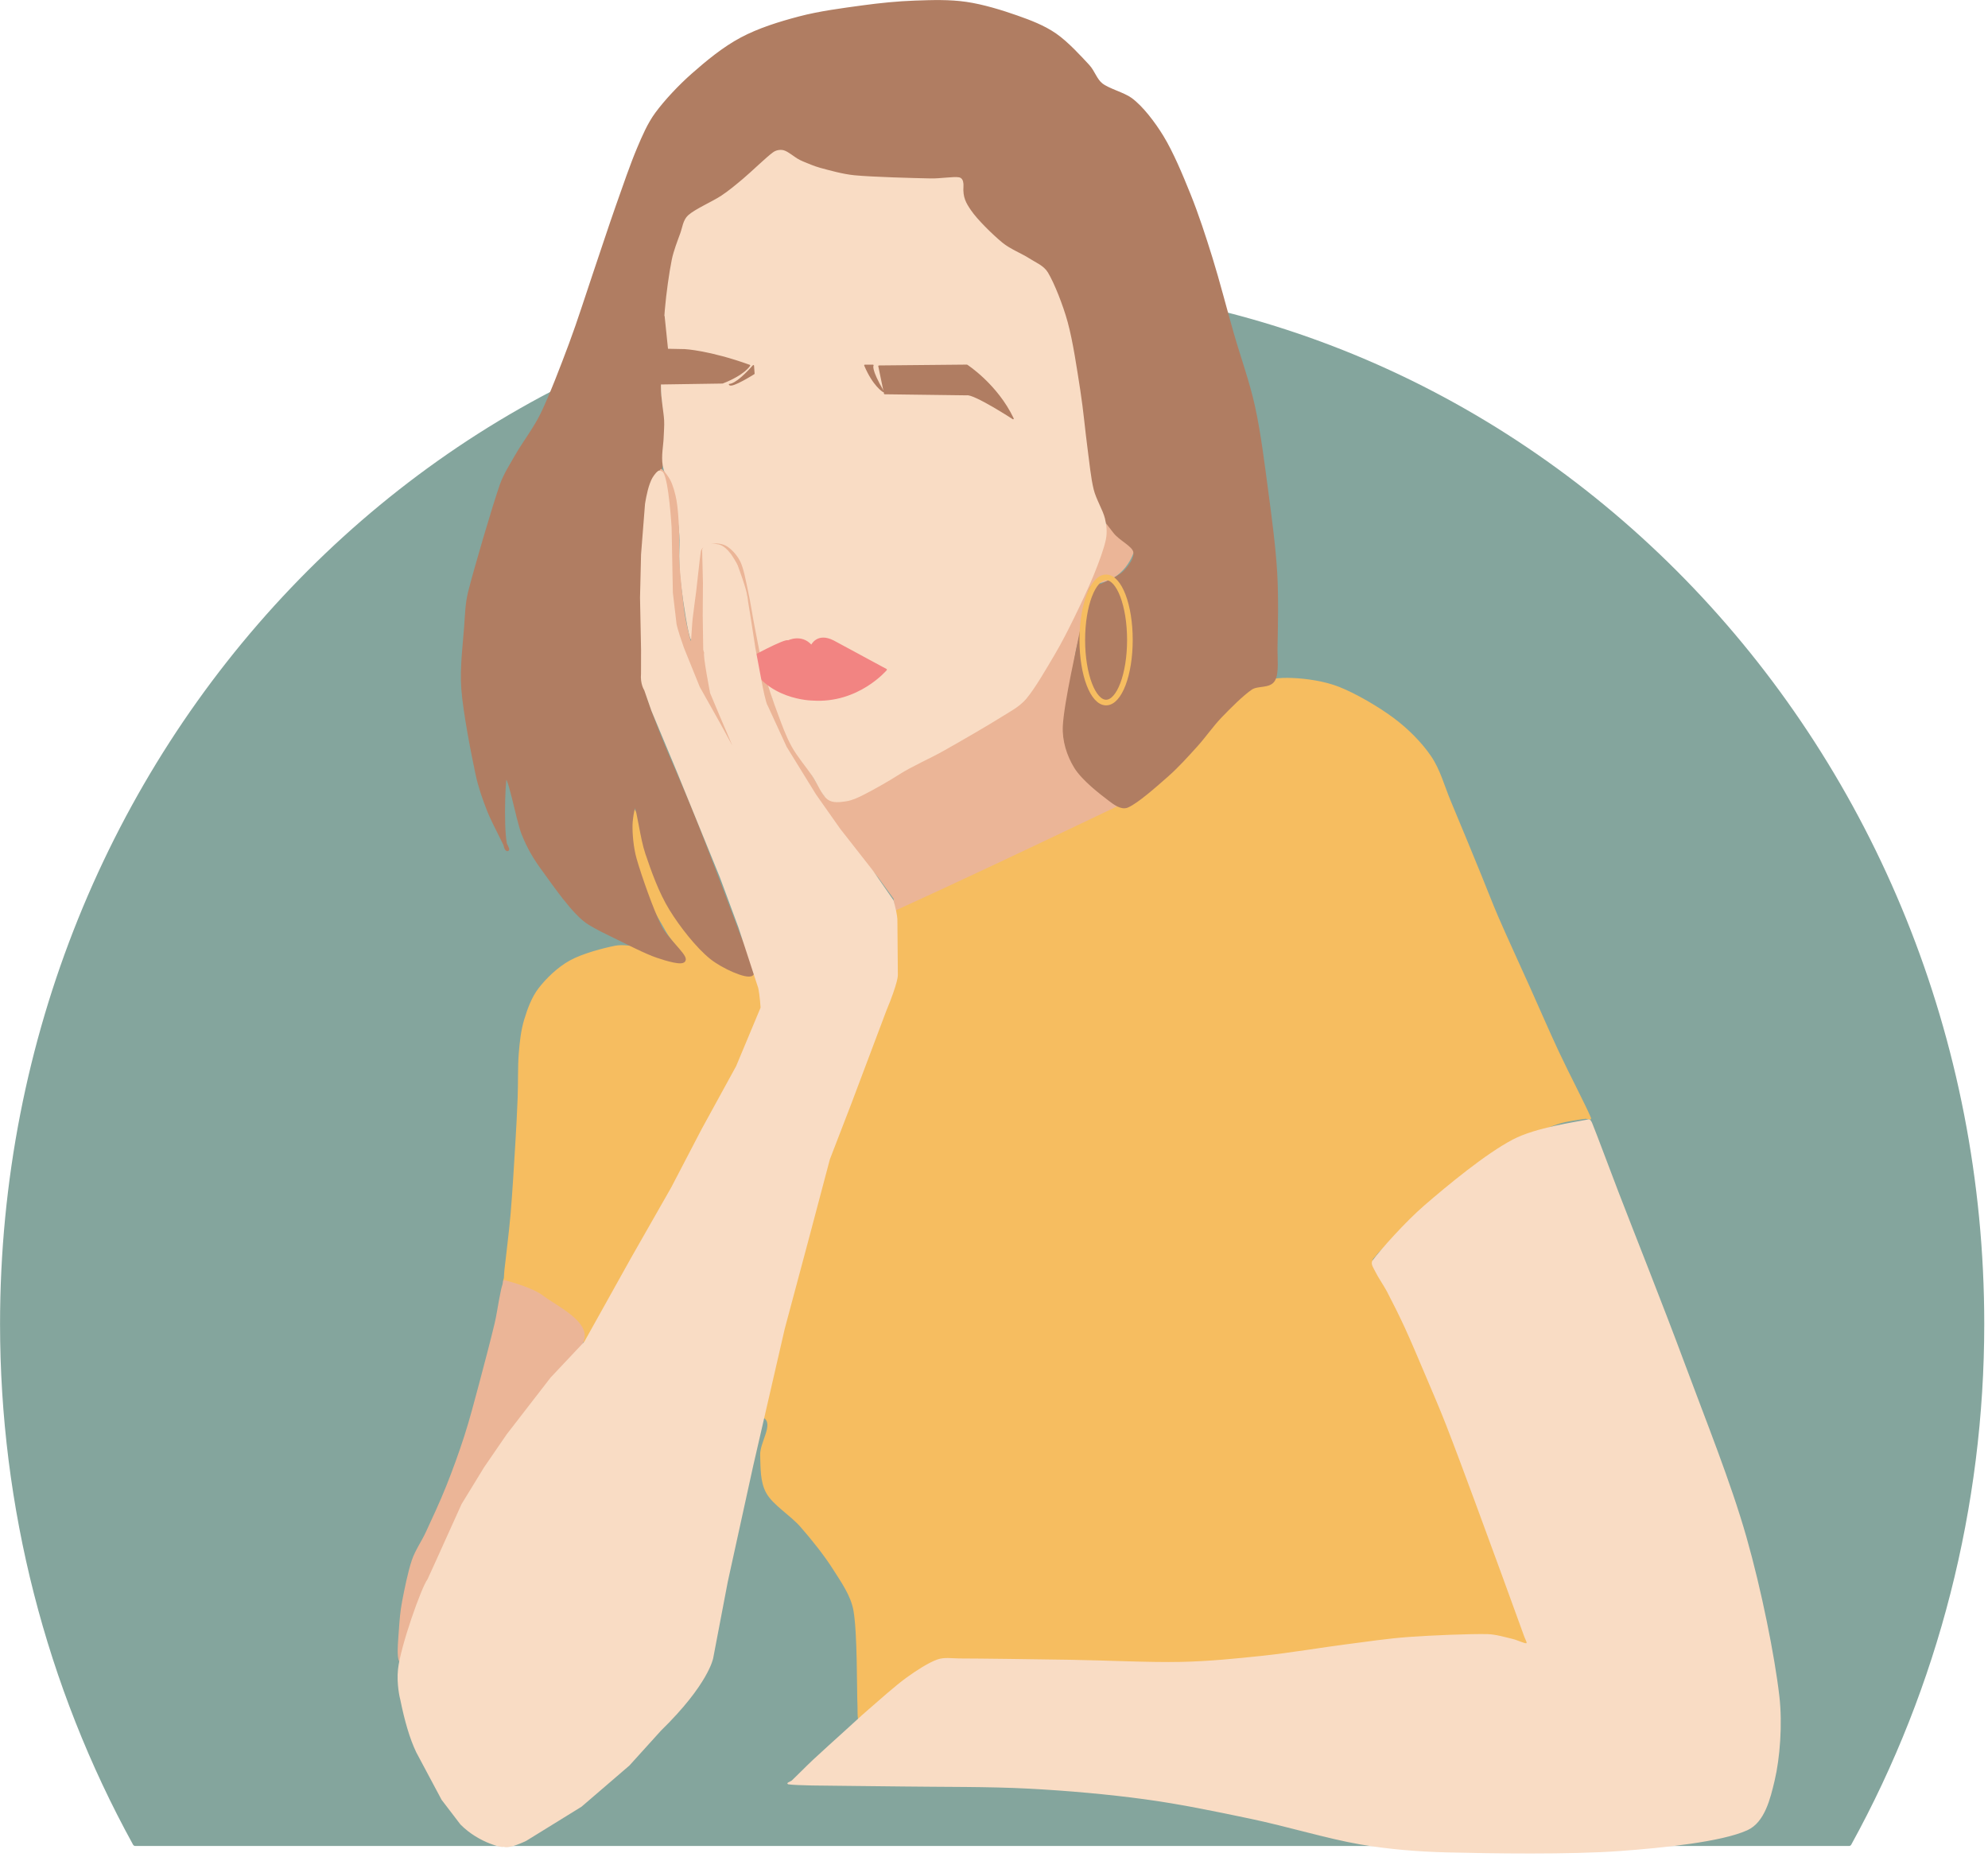 <?xml version="1.0" encoding="UTF-8" standalone="no"?>
<!DOCTYPE svg PUBLIC "-//W3C//DTD SVG 1.1//EN" "http://www.w3.org/Graphics/SVG/1.1/DTD/svg11.dtd">
<svg width="100%" height="100%" viewBox="0 0 529 494" version="1.1" xmlns="http://www.w3.org/2000/svg" xmlns:xlink="http://www.w3.org/1999/xlink" xml:space="preserve" xmlns:serif="http://www.serif.com/" style="fill-rule:evenodd;clip-rule:evenodd;stroke-linecap:round;stroke-linejoin:round;stroke-miterlimit:1.5;">
    <g transform="matrix(1,0,0,1,-124.561,-108.209)">
        <g>
            <g transform="matrix(0.941,0,0,1.079,-13.32,-49.879)">
                <path d="M669.407,600.969C693.965,562.06 706.894,517.924 706.894,472.995C706.894,331.733 581.517,217.047 427.087,217.047C272.657,217.047 147.28,331.733 147.28,472.995C147.28,517.924 160.209,562.06 184.767,600.969L669.407,600.969Z" style="fill:rgb(132,165,157);stroke:rgb(132,165,157);stroke-width:1.48px;"/>
            </g>
            <g id="me" transform="matrix(1,0,0,1,-9.97,67.656)">
                <g id="shadow">
                    <path d="M429.196,179.522L436.141,187.15C436.141,187.15 433.863,195.4 425.21,195.734L423.307,202.517C423.307,202.517 420.682,213.418 420.682,213.447C420.682,213.476 418.694,225.019 418.694,225.019L417.99,237.936C417.99,237.936 416.716,238.902 421.296,245.616C425.875,252.33 427.5,250.922 427.242,251.115C426.983,251.308 433.295,253.825 433.854,254.019L430.857,271.14L421.49,287.733L408.848,298.222L395.713,305.177L380.719,309.238L370.204,310.538L372.811,304.058L374.092,294.707L372.476,279.606L368.433,274.027L362.629,267.069L358.154,261.22L352.621,254.022L345.611,243.01L339.668,231.725L337.399,224.145L335.65,213.755L333.089,198.508L330.635,190.756L327.444,186.302L325.265,185.586L323.674,185.22C324.81,184.753 328.701,185.561 329.43,186.471C331.662,189.898 332.345,191.641 332.649,192.973L334.447,202.329L336.451,212.597L339.896,226.354L344.369,236.889L350.534,247.069L353.617,252.297L354.244,252.838L360.313,252.951L367.712,249.815L376.274,244.579L386.806,238.914L397.755,232.734L406.764,226.541L410.577,220.69L416.379,210.944L420.337,204.503L424.395,195.27L427.493,186.989L429.196,179.522Z" style="fill:rgb(235,181,151);stroke:rgb(235,181,151);stroke-width:0.35px;"/>
                </g>
                <g id="tshirt">
                    <path d="M434.056,254.219C437.557,252.547 440.448,249.797 443.4,247.28C446.621,244.534 450.584,240.641 453.383,237.741C455.791,235.246 457.713,232.3 460.194,229.878C462.773,227.36 465.84,224.096 468.858,222.635C471.727,221.246 475.113,220.99 478.298,221.112C481.957,221.252 486.865,221.911 490.811,223.474C495.343,225.269 501.423,228.822 505.487,231.883C509.189,234.673 512.701,238.194 515.191,241.844C517.64,245.434 518.736,249.781 520.428,253.784C522.636,259.005 526.32,268.021 528.436,273.172C530.011,277.006 531.474,280.886 533.122,284.689C535.312,289.741 538.9,297.53 541.575,303.486C544.11,309.131 546.552,314.818 549.172,320.425C551.867,326.191 556.551,335.146 557.743,338.085C557.921,338.524 556.792,337.986 556.324,338.059C554.9,338.282 551.498,338.674 549.198,339.421C546.457,340.311 542.907,341.907 539.877,343.4C536.806,344.912 533.701,346.616 530.775,348.494C527.484,350.606 523.505,353.415 520.133,356.07C516.801,358.694 513.642,361.536 510.541,364.427C507.405,367.352 502.996,371.914 501.315,373.616C501.002,373.933 500.72,374.28 500.457,374.639C500.168,375.031 499.542,375.444 499.586,375.973C499.634,376.55 500.369,377.387 500.745,378.102C501.494,379.526 503.015,382.355 504.078,384.517C505.52,387.454 507.71,391.948 509.399,395.723C511.194,399.734 513.079,404.28 514.849,408.588C516.773,413.272 518.954,418.728 520.943,423.823C523.304,429.872 526.378,437.843 529.019,444.882C532,452.827 536.569,465.443 538.827,471.49C540.037,474.73 545.987,480.65 542.568,481.165C513.507,485.546 394.372,494.973 364.459,497.773C363.999,497.816 363.293,498.379 363.088,497.966C362.825,497.439 362.935,495.731 362.885,494.612C362.671,489.789 362.881,475.116 361.801,469.027C361.089,465.021 358.576,461.519 356.401,458.08C354.049,454.362 350.655,450.109 347.688,446.72C344.885,443.516 340.387,440.914 338.603,437.744C336.939,434.788 337.106,431.045 336.983,427.699C336.861,424.352 340.695,419.476 337.868,417.663C330.097,412.681 298.482,401.355 290.361,397.807C289.786,397.555 289.517,396.874 289.141,396.371C288.152,395.048 286.361,391.721 284.427,389.871C282.435,387.966 279.767,386.313 277.191,384.941C274.574,383.547 270.126,382.237 268.725,381.508C268.447,381.363 268.77,380.882 268.791,380.568C268.824,380.072 268.854,379.208 268.925,378.532C269.221,375.71 270.135,368.614 270.564,363.638C271.049,358.02 271.518,349.99 271.832,344.829C272.079,340.779 272.297,336.678 272.45,332.673C272.601,328.716 272.461,324.261 272.75,320.796C273.001,317.798 273.308,314.757 274.184,311.884C275.06,309.012 276.14,305.979 278.005,303.562C280.015,300.958 283.032,298.037 286.242,296.259C289.615,294.391 295.225,292.948 298.238,292.356C300.231,291.964 302.759,292.433 304.322,292.707C305.484,292.911 306.491,293.646 307.616,294C309.012,294.44 311.229,295.173 312.698,295.348C313.939,295.496 316.577,296.235 316.434,295.05C316.291,293.865 313.162,290.637 311.84,288.239C309.34,283.703 302.917,273.288 301.434,267.838C300.349,263.854 300.368,252.312 302.939,255.543C306.177,259.613 315.547,284.999 320.864,292.258C323.928,296.442 329.923,300.747 334.839,299.095C353.704,292.755 415.962,262.854 434.056,254.219Z" style="fill:rgb(246,189,96);stroke:rgb(246,189,96);stroke-width:0.35px;"/>
                </g>
                <g transform="matrix(1,0,0,1.004,0,-0.146)">
                    <g id="hair">
                        <path d="M341.677,81.349C345.173,80.953 348.978,84.875 352.867,85.935C356.975,87.055 361.798,87.733 366.329,88.066C371.384,88.437 379.358,88.115 383.2,88.161C385.261,88.187 388.08,87.288 389.38,88.347C390.679,89.405 390.049,92.61 390.996,94.512C392.133,96.797 393.916,100.031 396.203,102.059C399.052,104.585 405.047,107.255 408.091,109.669C410.54,111.612 413.015,113.777 414.467,116.545C416.286,120.011 417.89,125.714 419.004,130.466C420.137,135.3 420.463,140.685 421.267,145.549C422.046,150.264 423.131,155.191 423.828,159.654C424.486,163.863 424.221,168.698 425.45,172.33C426.603,175.735 429.351,179.064 431.204,181.449C432.731,183.414 436.121,184.853 436.568,186.64C437.016,188.427 435.317,190.702 433.89,192.171C432.427,193.677 429.279,194.945 427.79,195.676C426.902,196.112 425.773,195.129 424.958,196.558C424.032,198.184 423.418,202.655 422.815,205.739C421.629,211.805 418.178,226.618 417.844,232.953C417.647,236.681 418.846,240.578 420.812,243.751C422.812,246.981 427.567,250.609 429.845,252.33C431.162,253.324 432.957,254.716 434.478,254.076C437.01,253.009 441.996,248.6 445.036,245.931C447.791,243.511 450.349,240.664 452.72,238.059C454.996,235.557 456.911,232.735 459.258,230.3C461.697,227.77 465.007,224.475 467.352,222.878C469.103,221.686 472.227,222.527 473.329,220.718C474.433,218.906 473.919,214.916 473.977,212.004C474.071,207.275 474.283,198.884 473.893,192.342C473.485,185.483 472.482,177.996 471.526,170.853C470.547,163.536 469.552,155.426 468.02,148.436C466.57,141.815 464.208,135.427 462.337,128.912C460.446,122.332 458.589,115.077 456.678,108.959C454.916,103.317 453.04,97.56 450.874,92.204C448.752,86.957 446.267,81.039 443.682,76.822C441.427,73.144 438.222,68.986 435.365,66.905C433.413,65.482 429.458,64.504 427.568,63.037C425.968,61.794 425.405,59.581 424.024,58.099C421.969,55.894 418.4,51.973 415.24,49.809C412.158,47.698 408.59,46.35 405.065,45.115C401.124,43.734 396.094,42.18 391.595,41.526C387.131,40.877 382.576,41.036 378.068,41.19C373.474,41.347 368.684,41.832 364.027,42.465C358.893,43.163 352.624,43.967 347.265,45.377C341.99,46.764 336.582,48.426 331.872,50.923C327.173,53.414 322.761,57.064 319.005,60.356C315.46,63.463 311.752,67.411 309.338,70.676C307.267,73.477 305.884,76.743 304.518,79.947C302.775,84.031 300.689,90.076 298.884,95.18C296.937,100.685 294.859,107.048 292.837,112.978C290.759,119.069 288.739,125.54 286.422,131.725C284.094,137.937 281.251,145.337 278.872,150.249C277.005,154.105 273.968,158.031 272.148,161.201C270.64,163.83 268.948,166.405 267.956,169.268C265.862,175.314 261.153,191.264 259.584,197.477C258.839,200.428 258.759,203.512 258.544,206.548C258.244,210.809 257.357,217.555 257.78,223.043C258.282,229.557 260.412,240.241 261.557,245.627C262.266,248.958 263.404,252.195 264.654,255.362C265.96,258.67 270.408,266.762 269.389,265.472C267.904,263.592 268.441,247.328 268.914,246.468C270.031,244.438 272.195,257.384 273.79,261.434C275.18,264.962 276.918,267.903 279.044,270.772C281.972,274.723 287.308,282.665 291.355,285.136C293.527,286.462 295.829,287.565 298.121,288.672C301.144,290.13 306.422,292.865 309.491,293.888C311.736,294.637 316.435,296.114 316.53,294.809C316.625,293.504 311.661,289.312 310.06,286.057C307.879,281.622 304.728,272.689 303.442,268.2C302.603,265.27 302.287,261.485 302.345,259.122C302.389,257.354 303.061,252.77 303.792,254.019C304.522,255.267 305.341,262.531 306.727,266.613C308.276,271.174 310.268,276.827 313.087,281.389C315.935,285.997 320.239,291.389 323.815,294.266C326.826,296.687 333.338,299.621 334.545,298.649C335.752,297.678 332.31,291.807 331.055,288.435C328.66,281.999 323.882,269.467 320.172,260.031C318.622,256.088 316.659,251.313 314.536,246.482C310.897,238.197 307.295,229.4 305.707,223.962C304.261,219.008 305.166,213.651 305.125,208.491C305.076,202.198 305.129,192.461 305.409,186.204C305.636,181.104 305.969,174.664 306.803,170.95C307.38,168.381 309.765,166.475 310.414,163.923C311.152,161.019 311.548,156.953 311.232,153.532C310.94,150.369 309.888,146.748 309.936,143.316C310.004,138.347 310.806,129.869 311.643,123.718C312.436,117.898 313.961,110.765 314.961,106.411C315.648,103.419 315.926,99.624 317.642,97.599C319.357,95.574 322.933,95.775 325.254,94.262C327.628,92.715 329.554,90.148 331.89,88.312C334.627,86.16 338.181,81.746 341.677,81.349Z" style="fill:rgb(176,125,98);stroke:rgb(176,125,98);stroke-width:1px;"/>
                    </g>
                </g>
                <g id="face">
                    <path d="M317.976,98.204C319.768,96.577 324.35,94.619 326.776,93.005C328.802,91.658 330.672,90.086 332.537,88.523C334.832,86.6 338.803,82.716 340.545,81.467C341.218,80.985 342.195,80.802 342.991,81.032C343.976,81.317 345.62,82.688 346.457,83.176C346.958,83.468 347.473,83.743 348.01,83.961C349.041,84.38 351.049,85.259 352.639,85.687C354.941,86.307 358.706,87.38 361.824,87.679C366.757,88.153 377.585,88.437 382.232,88.529C384.723,88.579 388.338,87.976 389.701,88.232C390.345,88.354 390.453,89.414 390.407,90.068C390.188,93.202 391.173,94.839 392.492,96.772C394.245,99.34 398.309,103.318 400.924,105.478C403.086,107.264 406.176,108.43 408.18,109.734C409.844,110.817 411.927,111.6 412.948,113.303C414.61,116.075 416.911,121.845 418.15,126.364C419.577,131.57 420.633,138.96 421.51,144.535C422.307,149.603 422.815,155.414 423.409,159.81C423.91,163.518 424.299,167.779 425.074,170.91C425.736,173.578 427.523,176.427 428.064,178.596C428.495,180.322 428.667,182.182 428.322,183.927C427.841,186.361 426.403,190.175 425.177,193.2C423.774,196.664 421.638,201.166 419.902,204.708C418.286,208.005 416.628,211.288 414.76,214.449C412.644,218.03 409.527,223.461 407.206,226.192C405.504,228.196 403.061,229.442 400.834,230.84C397.21,233.116 390.005,237.29 385.457,239.848C381.539,242.052 376.965,243.995 373.551,246.187C370.566,248.102 366.458,250.39 364.127,251.57C362.679,252.303 361.084,253.057 359.565,253.269C358.056,253.48 356.217,253.777 355.013,252.843C353.587,251.736 352.384,248.671 351.005,246.628C349.441,244.312 347.134,241.664 345.63,238.947C344.126,236.229 343.068,233.248 341.982,230.322C340.781,227.086 339.402,223.19 338.421,219.532C337.415,215.779 336.673,211.459 335.946,207.805C335.271,204.417 334.729,200.64 334.057,197.613C333.461,194.927 332.948,191.698 331.916,189.643C331.025,187.868 329.345,186.055 327.862,185.278C326.428,184.528 324.192,184.45 323.016,184.985C321.84,185.519 321.096,187.136 320.805,188.485C320.319,190.744 320.395,195.192 320.098,198.538C319.773,202.205 319.496,210.866 318.857,210.483C318.217,210.1 316.765,200.361 316.261,196.241C315.837,192.771 315.676,189.571 315.833,185.763C315.988,181.992 315.24,177.354 314.495,173.775C313.817,170.514 311.844,167.077 311.365,164.288C310.956,161.905 311.559,159.024 311.624,157.04C311.674,155.488 311.836,153.934 311.754,152.383C311.634,150.1 310.892,146.583 310.903,143.338C310.918,138.445 311.461,128.615 311.938,123.026C312.317,118.593 313.086,113.181 313.767,109.805C314.254,107.391 315.325,104.703 316.026,102.77C316.59,101.214 316.751,99.317 317.976,98.204Z" style="fill:rgb(249,220,196);stroke:rgb(249,220,196);stroke-width:1px;"/>
                </g>
                <g transform="matrix(0.744,-0.046,0.054,0.866,67.724,48.902)">
                    <path d="M364.9,208.104C364.9,208.104 367.221,204.278 372.852,207.131L391.053,216.871C391.053,216.871 380.319,226.547 364.088,224.723C364.088,224.723 347.156,223.729 342.036,211.012C342.036,211.012 356.047,205.427 356.666,206.272C356.666,206.272 361.578,204.418 364.9,208.104Z" style="fill:rgb(242,132,130);stroke:rgb(242,132,130);stroke-width:0.43px;"/>
                </g>
                <g id="shadow-arm">
                    <path d="M268.76,381.308C270.536,381.845 276.129,383.27 279.087,385.522C282.58,388.182 291.515,392.302 289.719,397.269C283.77,413.719 251.562,470.104 243.395,484.222C242.812,485.231 240.988,483.114 240.714,481.982C240.294,480.25 240.712,476.369 240.875,473.831C241.027,471.461 241.247,469.087 241.688,466.753C242.259,463.726 243.254,458.74 244.303,455.668C245.187,453.077 246.825,450.805 247.979,448.322C249.496,445.059 251.746,440.229 253.404,436.088C255.117,431.807 256.813,427.139 258.263,422.637C259.702,418.165 260.879,413.613 262.101,409.077C263.441,404.101 265.407,396.531 266.301,392.785C266.788,390.744 267.174,388.125 267.465,386.6C267.655,385.61 267.892,384.352 268.053,383.635C268.154,383.182 268.311,382.683 268.429,382.295C268.53,381.963 268.428,381.207 268.76,381.308Z" style="fill:rgb(235,181,151);stroke:rgb(235,181,151);stroke-width:0.35px;"/>
                </g>
                <g id="arm-left" serif:id="arm left">
                    <g id="shadow-finger">
                        <path d="M310.289,165.804C310.229,164.616 312.202,167.332 312.748,168.388C313.429,169.705 314.051,171.88 314.374,173.705C314.756,175.869 314.925,178.81 315.043,181.372C315.172,184.163 314.947,187.43 315.146,190.449C315.388,194.132 316.059,200.252 316.498,203.466C316.786,205.579 317.456,208.386 317.776,209.733C317.925,210.357 318.272,211.501 318.42,211.546C318.568,211.591 318.614,210.521 318.663,210.002C318.762,208.941 318.846,206.782 319.017,205.18C319.235,203.148 319.672,200.268 319.971,197.809C320.334,194.824 320.893,189.153 321.197,187.268C321.249,186.946 321.74,186.176 321.798,186.497C323.444,195.62 332.222,237.894 331.073,242.006C329.924,246.118 317.957,222.367 314.903,211.17C311.439,198.469 310.648,172.934 310.289,165.804Z" style="fill:rgb(235,181,151);stroke:rgb(235,181,151);stroke-width:0.35px;"/>
                    </g>
                    <path d="M323.661,224.918C323.661,224.918 321.633,214.467 322.101,214.317L321.833,213.398L321.698,204.348L321.757,195.659L321.541,186.776C321.541,186.776 322.082,185.571 322.387,185.529C322.387,185.529 323.148,185.019 325.407,185.52C325.407,185.52 326.979,185.502 328.852,188.016C328.852,188.016 330.565,190.457 330.841,191.515C330.841,191.515 333.153,197.762 333.137,198.993C333.137,198.993 333.211,198.761 333.433,200.723L334.223,205.602L335.38,213.109L337.232,222.962C337.232,222.962 338.161,227.781 338.653,228.369L343.706,239.353L351.52,252.017L357.97,261.175L366.652,272.259L372.136,280.163C372.136,280.163 373.275,284.151 373.153,285.794L373.271,299.932C373.271,299.932 373.46,301.627 370.204,309.454L360.878,334.212L355.189,348.959L349.586,370.115L343.197,393.981L334.766,430.607L328.015,461.386L324.138,481.698C324.138,481.698 322.951,488.542 310.281,500.908L301.895,510.176L289.168,521.117L274.538,530.152C274.538,530.152 269.835,532.513 268.47,531.691C268.986,532.217 262.161,530.923 257.179,525.861L252.185,519.326L245.45,506.703C243.703,503.061 242.34,498.279 241.223,492.763C241.142,492.577 240.192,488.583 240.613,484.711C241.279,478.58 246.847,462.894 248.439,460.849L250.58,456.156L257.517,440.803L263.497,431.037L269.513,422.272L281.178,407.189L290.141,397.669L302.581,375.362L313.29,356.581L321.378,341.069L330.555,324.326L337.095,308.676C337.095,308.676 336.898,305.355 336.462,303.39L331.204,287.29L326.261,273.946L314.89,246.03L308.031,229.59L306.119,224.114C306.119,224.114 305.024,222.541 305.28,219.751L305.29,213.383L305.014,199.561L305.289,188.056L306.338,174.697C306.338,174.697 306.803,171.443 307.626,169.242C308.112,167.942 308.471,167.37 309.247,166.454C309.352,166.33 309.838,165.881 310.004,165.899C310.166,165.916 310.729,166.153 310.826,166.285C312.339,168.349 313.073,180.988 313.073,180.988L313.401,198.24L314.388,206.636C314.388,206.636 314.582,207.926 316.344,212.929L320.578,223.396L325.956,232.973L330.995,242.207L326.077,230.672L323.661,224.918Z" style="fill:rgb(249,220,196);stroke:rgb(249,220,196);stroke-width:0.35px;"/>
                </g>
                <g id="arm-right" serif:id="arm right">
                    <path d="M499.922,375.999C502.101,373.071 508.666,365.704 513.761,361.313C519.972,355.962 529.949,347.683 537.187,343.89C543.3,340.687 553.713,339.292 557.191,338.557C557.604,338.47 557.9,339.088 558.06,339.479C559.369,342.683 562.699,351.688 565.045,357.783C569.137,368.411 576.96,388.016 582.608,403.249C588.285,418.561 594.903,434.877 599.109,449.651C603.045,463.479 606.596,481.121 607.842,491.891C608.7,499.313 607.987,508.36 606.585,514.27C605.438,519.106 603.956,525.296 599.431,527.352C592.609,530.452 577.033,532.032 565.656,532.871C552.341,533.852 531.055,533.531 519.536,533.239C511.841,533.045 504.129,532.42 496.543,531.122C487.869,529.638 477.053,526.335 467.497,524.334C458.111,522.368 448.708,520.405 439.206,519.112C429.343,517.769 418.644,516.826 408.32,516.277C397.657,515.709 384.842,515.847 375.228,515.707C367.031,515.587 355.788,515.532 350.635,515.435C348.524,515.395 345.191,515.292 344.309,515.123C343.9,515.044 345.038,514.701 345.343,514.417C346.459,513.379 349.079,510.696 351.002,508.894C353.398,506.651 357.223,503.217 359.718,500.954C361.797,499.069 363.846,497.15 365.972,495.318C368.663,493 372.862,489.22 375.861,487.044C378.401,485.203 381.645,483.109 383.968,482.266C385.799,481.602 387.857,481.983 389.805,481.987C395.693,481.999 409.471,482.187 419.298,482.34C429.123,482.493 440.229,483.084 448.769,482.906C456.046,482.754 463.304,482.04 470.541,481.27C477.875,480.49 486.305,479.058 492.775,478.225C498.296,477.515 503.809,476.677 509.361,476.275C515.604,475.822 525.623,475.422 530.229,475.508C532.524,475.551 535.247,476.386 536.996,476.791C538.263,477.084 540.17,478.061 540.726,477.935C541.282,477.809 540.549,476.644 540.332,476.034C538.08,469.739 530.701,449.59 527.218,440.163C524.663,433.25 521.606,425.03 519.431,419.471C517.765,415.215 515.952,411.017 514.166,406.81C512.348,402.528 510.259,397.557 508.526,393.781C507.034,390.528 505.078,386.638 503.771,384.154C502.822,382.351 501.326,380.236 500.685,378.877C500.261,377.979 499.329,376.795 499.922,375.999Z" style="fill:rgb(249,220,196);stroke:rgb(249,220,196);stroke-width:0.35px;"/>
                </g>
                <g id="eyebrows">
                    <path d="M311.224,124.788L312.124,133.522L316.735,133.614C316.735,133.614 323.267,133.922 333.991,137.789C333.991,137.789 332.651,140.132 326.795,142.427L309.357,142.688L311.224,124.788Z" style="fill:rgb(176,125,98);stroke:rgb(176,125,98);stroke-width:0.35px;"/>
                    <path d="M328.652,142.849C328.652,142.849 330.242,143.218 335.003,137.858L335.153,139.957C335.153,139.957 329.233,143.71 328.652,142.849Z" style="fill:rgb(176,125,98);stroke:rgb(176,125,98);stroke-width:0.35px;"/>
                    <path d="M364.661,137.756L366.826,137.756C366.826,137.756 365.976,138.608 369.57,144.713C369.57,144.713 366.929,143.165 364.661,137.756Z" style="fill:rgb(176,125,98);stroke:rgb(176,125,98);stroke-width:0.35px;"/>
                    <path d="M368.411,137.96L391.821,137.737C391.821,137.737 399.803,142.878 404.11,151.932C404.11,151.932 393.729,145.185 391.785,145.563L369.932,145.28L368.411,137.96Z" style="fill:rgb(176,125,98);stroke:rgb(176,125,98);stroke-width:0.35px;"/>
                </g>
                <g transform="matrix(1,0,0,1,-6.012,0.317)">
                    <ellipse cx="434.871" cy="210.505" rx="6.334" ry="16.655" style="fill:none;stroke:rgb(246,189,96);stroke-width:1.5px;"/>
                </g>
            </g>
        </g>
    </g>
</svg>
